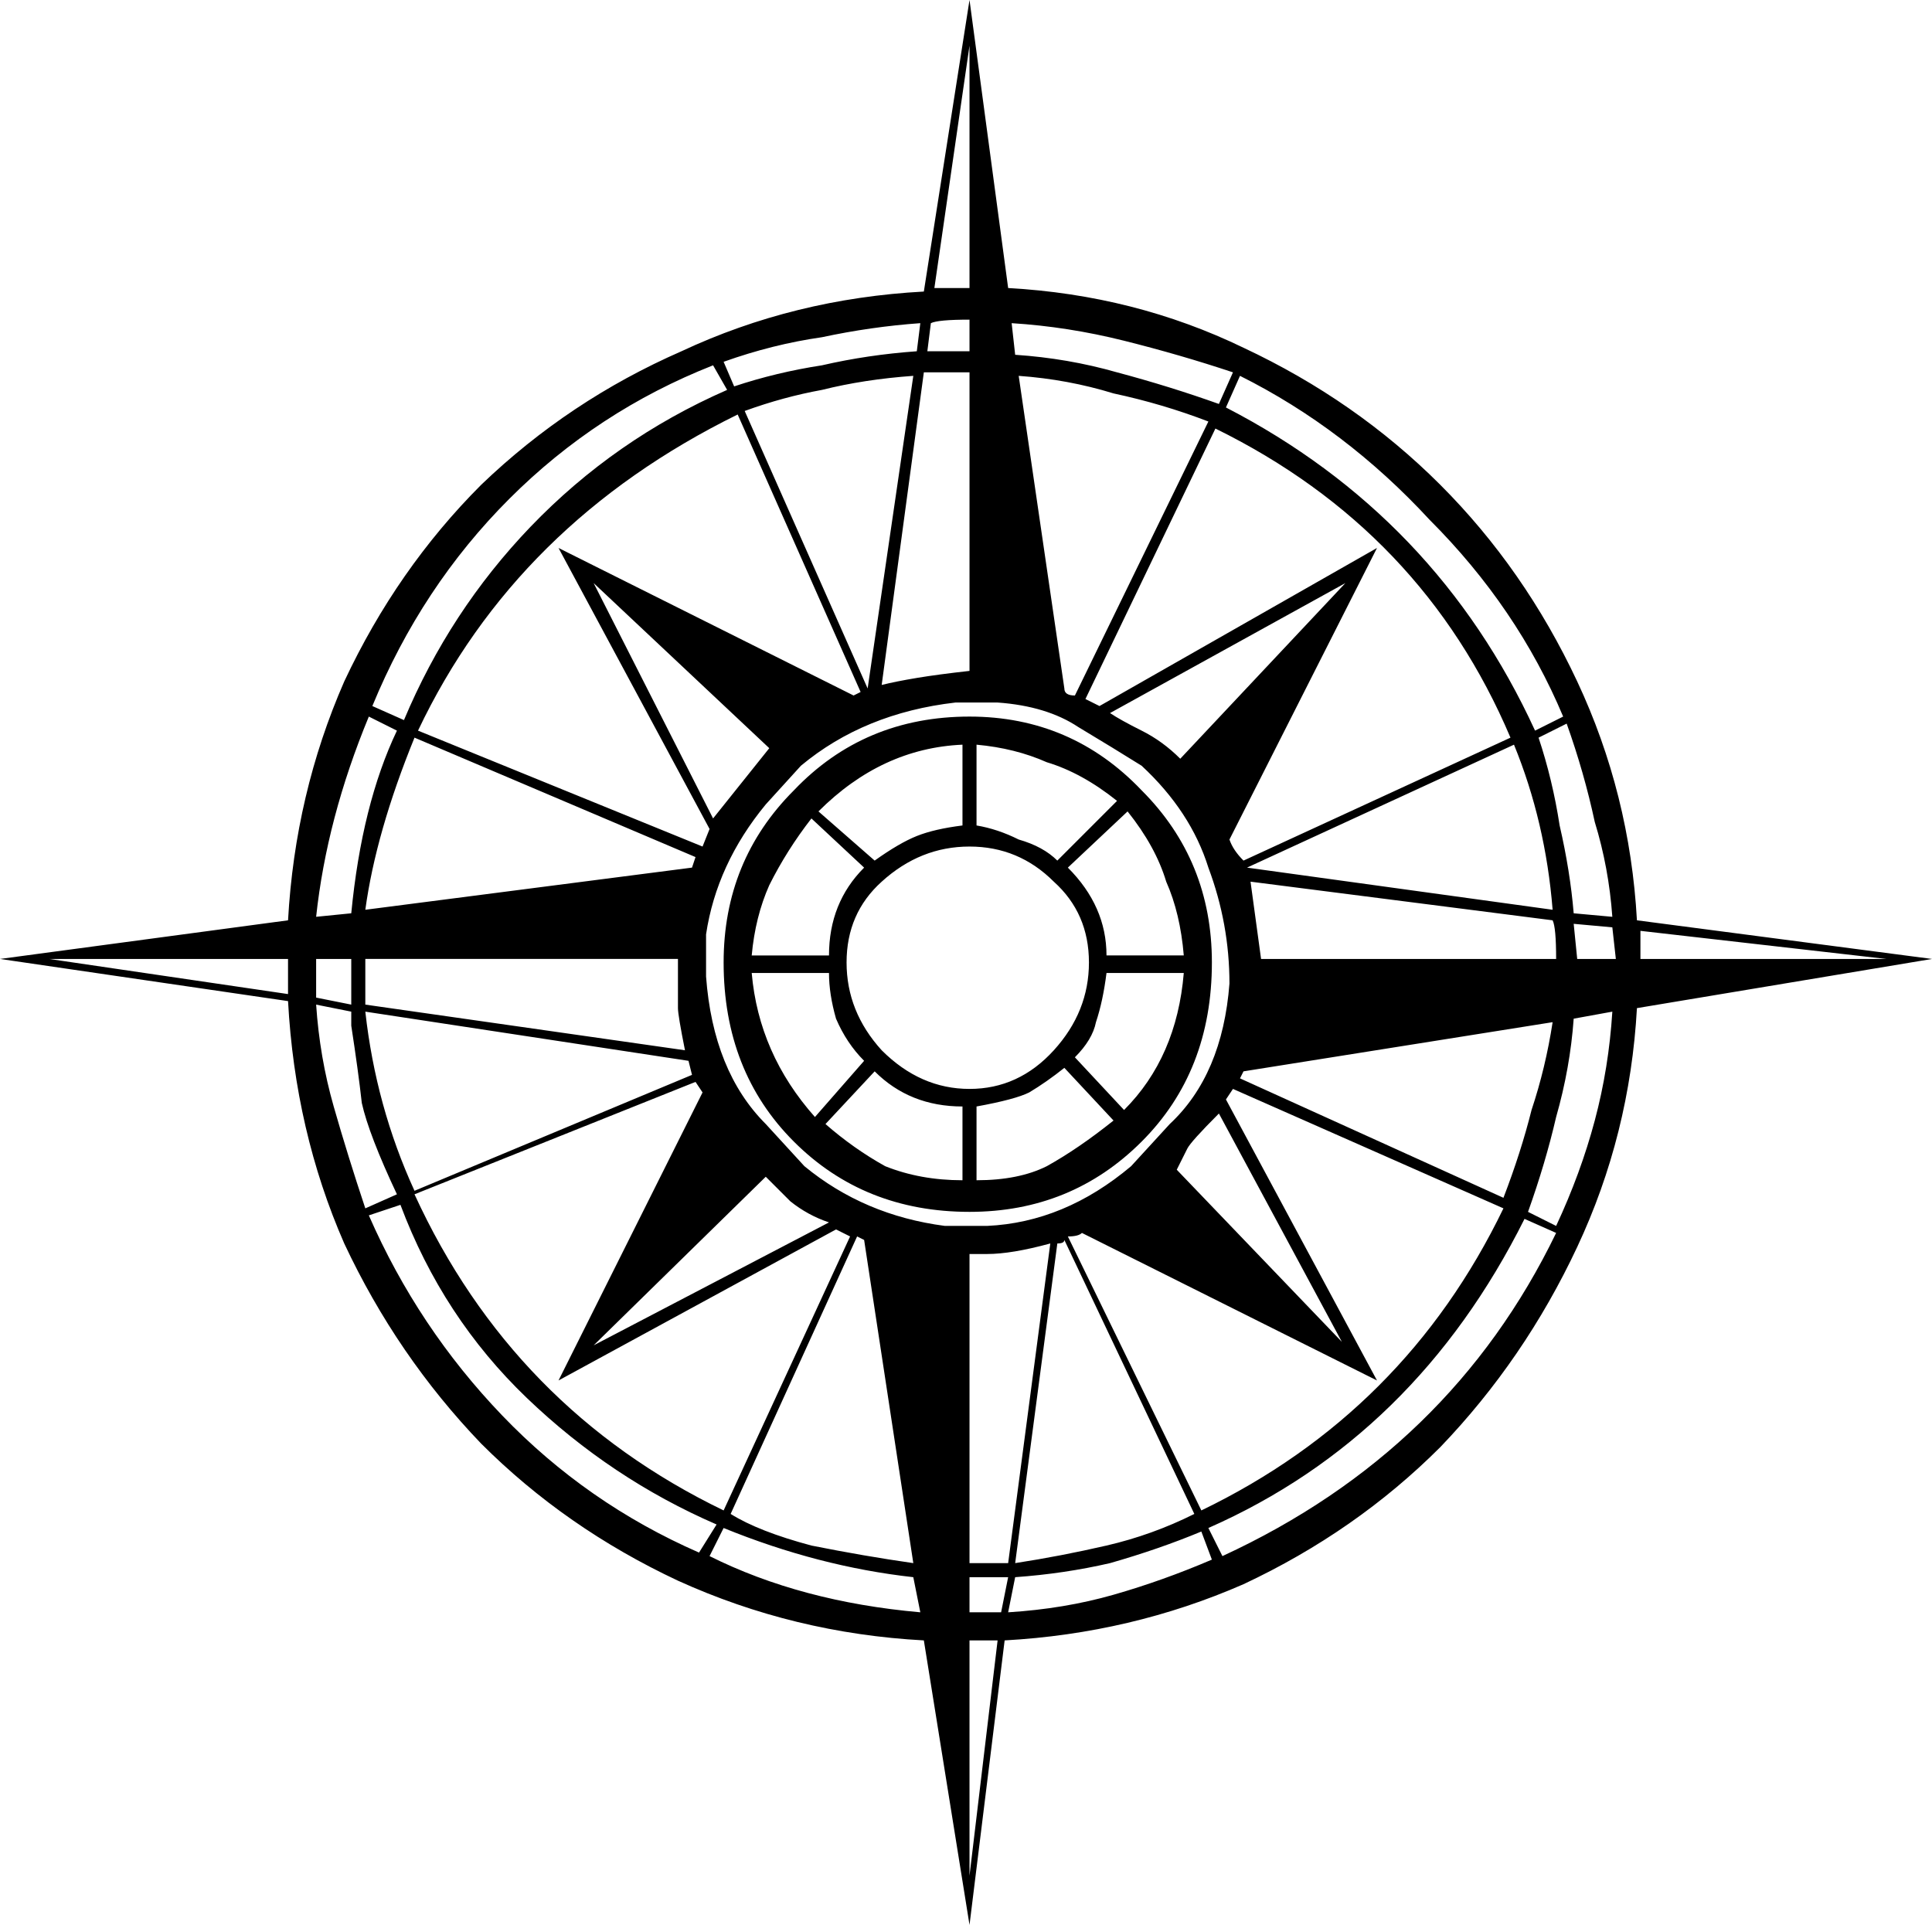 <?xml version="1.0" encoding="UTF-8" standalone="no"?>
<!-- Created with Inkscape (http://www.inkscape.org/) -->

<svg
   xmlns:dc="http://purl.org/dc/elements/1.1/"
   xmlns:cc="http://creativecommons.org/ns#"
   xmlns:rdf="http://www.w3.org/1999/02/22-rdf-syntax-ns#"
   xmlns:svg="http://www.w3.org/2000/svg"
   xmlns="http://www.w3.org/2000/svg"
   xmlns:sodipodi="http://sodipodi.sourceforge.net/DTD/sodipodi-0.dtd"
   xmlns:inkscape="http://www.inkscape.org/namespaces/inkscape"
   width="79.2"
   height="78.912"
   id="svg2"
   version="1.1"
   inkscape:version="0.48.2 r9819"
   sodipodi:docname="esri_7.svg">
  <defs
     id="defs4" />
  <sodipodi:namedview
     id="base"
     pagecolor="#ffffff"
     bordercolor="#666666"
     borderopacity="1.0"
     inkscape:pageopacity="0.0"
     inkscape:pageshadow="2"
     inkscape:zoom="2.1200443"
     inkscape:cx="-28.235749"
     inkscape:cy="74.830189"
     inkscape:document-units="px"
     inkscape:current-layer="layer1"
     showgrid="false"
     fit-margin-top="0"
     fit-margin-left="0"
     fit-margin-right="0"
     fit-margin-bottom="0"
     inkscape:window-width="1366"
     inkscape:window-height="744"
     inkscape:window-x="0"
     inkscape:window-y="24"
     inkscape:window-maximized="1" />
  <g
     inkscape:label="Camada 1"
     inkscape:groupmode="layer"
     id="layer1"
     transform="translate(-691.778,-148.089)">
    <g
       transform="translate(686.32,60.91)"
       style="font-size:144px;font-style:normal;font-variant:normal;font-weight:normal;font-stretch:normal;line-height:125%;letter-spacing:0px;word-spacing:0px;fill:#000000;fill-opacity:1;stroke:none;font-family:Arial;-inkscape-font-specification:Arial"
       id="text5078">
      <path
         d="m 84.658,126.491 -12.096,2.016 c -0.192,3.456 -1.008,6.72 -2.448,9.792 -1.44,3.072 -3.312,5.808 -5.616,8.208 -2.304,2.304 -4.992,4.176 -8.064,5.616 -3.072,1.344 -6.336,2.112 -9.792,2.304 l -1.44,11.664 -1.872,-11.664 c -3.552,-0.192 -6.912,-1.008 -10.08,-2.448 -3.072,-1.44 -5.76,-3.312 -8.064,-5.616 -2.304,-2.4 -4.176,-5.136 -5.616,-8.208 -1.344,-3.072 -2.112,-6.384 -2.304,-9.936 l -11.808,-1.728 11.808,-1.584 c 0.192,-3.456 0.96,-6.72 2.304,-9.792 1.44,-3.072 3.312,-5.76 5.616,-8.064 2.4,-2.304 5.136,-4.128 8.208,-5.472 3.072,-1.44 6.384,-2.256 9.936,-2.448 l 1.872,-11.952 1.584,11.808 c 3.456,0.192 6.672,1.008 9.648,2.448 3.072,1.44 5.76,3.312 8.064,5.616 2.304,2.304 4.176,4.992 5.616,8.064 1.44,3.072 2.256,6.336 2.448,9.792 l 12.096,1.584 m -38.736,10.944 c 2.112,-0.096 4.08,-0.912 5.904,-2.448 l 1.584,-1.728 c 1.44,-1.344 2.256,-3.264 2.448,-5.76 -7.1e-5,-1.632 -0.288,-3.216 -0.864,-4.752 -0.48,-1.536 -1.392,-2.928 -2.736,-4.176 -0.768,-0.48 -1.632,-1.008 -2.592,-1.584 -0.864,-0.576 -1.968,-0.912 -3.312,-1.008 l -1.728,0 c -2.496,0.288 -4.608,1.152 -6.336,2.592 l -1.44,1.584 c -1.344,1.632 -2.16,3.408 -2.448,5.328 l 0,1.728 c 0.192,2.592 1.008,4.608 2.448,6.048 l 1.584,1.728 c 1.632,1.344 3.552,2.16 5.76,2.448 l 1.728,0 m -10.8,-10.8 c -5.1e-5,-2.784 0.96,-5.136 2.88,-7.056 1.92,-2.016 4.32,-3.024 7.2,-3.024 2.784,7e-5 5.136,1.008 7.056,3.024 1.92,1.92 2.88,4.272 2.88,7.056 -7.1e-5,2.976 -0.96,5.424 -2.88,7.344 -1.92,1.92 -4.272,2.88 -7.056,2.88 -2.88,5e-5 -5.28,-0.96 -7.2,-2.88 -1.92,-1.92 -2.88,-4.368 -2.88,-7.344 m 0.576,-22.464 c -6.048,2.976 -10.416,7.296 -13.104,12.96 l 11.664,4.752 0.288,-0.72 -6.192,-11.52 12.096,6.048 0.288,-0.144 -5.04,-11.376 m -1.44,27.792 -0.288,-0.432 -11.52,4.608 c 2.688,5.856 6.912,10.176 12.672,12.96 l 5.184,-11.232 -0.576,-0.288 -11.376,6.192 5.904,-11.808 m 33.12,-14.544 c -2.4,-5.664 -6.432,-9.888 -12.096,-12.672 l -5.328,11.088 0.576,0.288 11.376,-6.48 -6.048,11.952 c 0.096,0.288 0.288,0.576 0.576,0.864 l 10.944,-5.04 m -17.568,20.304 c -0.096,0.096 -0.288,0.144 -0.576,0.144 l 5.472,11.232 c 5.568,-2.688 9.696,-6.816 12.384,-12.384 l -11.088,-4.896 -0.288,0.432 6.192,11.52 -12.096,-6.048 m 0.288,-11.088 c -6.6e-5,-1.344 -0.48,-2.448 -1.44,-3.312 -0.96,-0.96 -2.112,-1.44 -3.456,-1.44 -1.344,6e-5 -2.544,0.48 -3.6,1.44 -0.96,0.864 -1.44,1.968 -1.44,3.312 -5.6e-5,1.344 0.48,2.544 1.44,3.6 1.056,1.056 2.256,1.584 3.6,1.584 1.344,5e-5 2.496,-0.528 3.456,-1.584 0.96,-1.056 1.44,-2.256 1.44,-3.6 m 4.896,-22.176 c -1.248,-0.48 -2.544,-0.864 -3.888,-1.152 -1.248,-0.384 -2.544,-0.624 -3.888,-0.72 l 1.872,12.816 c -6.5e-5,0.192 0.144,0.288 0.432,0.288 l 5.472,-11.232 m -21.312,26.208 -13.248,-2.016 c 0.288,2.592 0.96,5.04 2.016,7.344 l 11.376,-4.752 -0.144,-0.576 m 9.216,20.592 -2.016,-13.248 -0.288,-0.144 -5.184,11.376 c 0.768,0.48 1.872,0.912 3.312,1.296 1.44,0.288 2.832,0.528 4.176,0.72 m -20.448,-33.84 c -1.056,2.592 -1.728,4.944 -2.016,7.056 l 13.392,-1.728 0.144,-0.432 -11.52,-4.896 m 26.352,20.736 -1.728,13.104 c 1.248,-0.192 2.496,-0.432 3.744,-0.72 1.248,-0.288 2.448,-0.72 3.6,-1.296 l -5.328,-11.232 c -6.5e-5,0.096 -0.096,0.144 -0.288,0.144 m 20.304,-9.072 -12.672,2.016 -0.144,0.288 10.8,4.896 c 0.48,-1.248 0.864,-2.448 1.152,-3.6 0.384,-1.152 0.672,-2.352 0.864,-3.6 m -26.208,-26.496 c -1.344,0.096 -2.592,0.288 -3.744,0.576 -1.056,0.192 -2.112,0.48 -3.168,0.864 l 5.04,11.376 1.872,-12.816 m 26.208,21.888 c -0.192,-2.4 -0.72,-4.656 -1.584,-6.768 l -10.944,5.04 12.528,1.728 m -48.672,2.448 0,1.44 13.104,1.872 c -0.192,-0.96 -0.288,-1.536 -0.288,-1.728 l 0,-2.016 -12.816,0 0,0.432 m 24.768,-24.48 -1.872,0 -1.728,12.816 c 0.384,-0.096 0.864,-0.192 1.44,-0.288 0.576,-0.096 1.296,-0.192 2.16,-0.288 l 0,-12.24 m 0,48.816 1.584,0 1.728,-13.104 c -1.056,0.288 -1.92,0.432 -2.592,0.432 l -0.72,0 0,12.672 m 24.048,-24.768 c -8.5e-5,-0.864 -0.048,-1.392 -0.144,-1.584 l -12.384,-1.584 0.432,3.168 12.096,0 m 0.288,-9.936 c -1.248,-2.976 -3.072,-5.664 -5.472,-8.064 -2.304,-2.496 -4.896,-4.464 -7.776,-5.904 l -0.576,1.296 c 5.76,2.976 9.984,7.392 12.672,13.248 l 1.152,-0.576 m -34.272,-13.392 -0.576,-1.008 c -3.168,1.248 -5.952,3.072 -8.352,5.472 -2.4,2.4 -4.272,5.232 -5.616,8.496 l 1.296,0.576 c 1.248,-2.976 2.976,-5.616 5.184,-7.92 2.304,-2.4 4.992,-4.272 8.064,-5.616 m 32.688,33.984 c -2.976,5.952 -7.296,10.176 -12.96,12.672 l 0.576,1.152 c 6.24,-2.88 10.8,-7.296 13.68,-13.248 l -1.296,-0.576 m -33.84,13.68 0.72,-1.152 c -2.88,-1.248 -5.472,-2.976 -7.776,-5.184 -2.304,-2.208 -4.032,-4.848 -5.184,-7.92 l -1.296,0.432 c 1.344,3.072 3.168,5.808 5.472,8.208 2.304,2.4 4.992,4.272 8.064,5.616 m -4.32,-39.744 4.896,9.648 2.304,-2.88 -7.2,-6.768 m 15.696,9.936 c 0.576,0.096 1.152,0.288 1.728,0.576 0.672,0.192 1.2,0.48 1.584,0.864 l 2.448,-2.448 c -0.96,-0.768 -1.92,-1.296 -2.88,-1.584 -0.864,-0.384 -1.824,-0.624 -2.88,-0.72 l 0,3.312 m -0.576,-3.312 c -2.208,0.096 -4.176,1.008 -5.904,2.736 l 2.304,2.016 c 0.672,-0.48 1.248,-0.816 1.728,-1.008 0.48,-0.192 1.104,-0.336 1.872,-0.432 l 0,-3.312 m 9.072,8.64 c -0.096,-1.152 -0.336,-2.16 -0.72,-3.024 -0.288,-0.96 -0.816,-1.92 -1.584,-2.88 l -2.448,2.304 c 1.056,1.056 1.584,2.256 1.584,3.6 l 3.168,0 m 6.624,-15.264 -9.648,5.328 c 0.288,0.192 0.72,0.432 1.296,0.72 0.576,0.288 1.104,0.672 1.584,1.152 l 6.768,-7.2 m -6.624,15.984 -3.168,0 c -0.096,0.768 -0.24,1.44 -0.432,2.016 -0.096,0.48 -0.384,0.96 -0.864,1.44 l 2.016,2.16 c 1.44,-1.44 2.256,-3.312 2.448,-5.616 m -17.712,0 c 0.192,2.208 1.056,4.176 2.592,5.904 l 2.016,-2.304 c -0.48,-0.48 -0.864,-1.056 -1.152,-1.728 -0.192,-0.672 -0.288,-1.296 -0.288,-1.872 l -3.168,0 m 9.216,8.496 c 1.152,5e-5 2.112,-0.192 2.88,-0.576 0.864,-0.48 1.776,-1.104 2.736,-1.872 l -2.016,-2.16 c -0.48,0.384 -0.96,0.72 -1.44,1.008 -0.384,0.192 -1.104,0.384 -2.16,0.576 l 0,3.024 m -0.576,-3.024 c -1.44,5e-5 -2.64,-0.48 -3.6,-1.44 l -2.016,2.16 c 0.768,0.672 1.584,1.248 2.448,1.728 0.96,0.384 2.016,0.576 3.168,0.576 l 0,-3.024 m -5.472,-6.192 c -5.5e-5,-1.44 0.48,-2.64 1.44,-3.6 l -2.16,-2.016 c -0.672,0.864 -1.248,1.776 -1.728,2.736 -0.384,0.864 -0.624,1.824 -0.72,2.88 l 3.168,0 m -9.648,15.984 9.648,-5.04 c -0.576,-0.192 -1.104,-0.48 -1.584,-0.864 -0.48,-0.48 -0.816,-0.816 -1.008,-1.008 l -7.056,6.912 m 30.672,-0.144 -5.04,-9.36 c -0.768,0.768 -1.2,1.248 -1.296,1.44 l -0.432,0.864 6.768,7.056 m 11.088,-13.536 -1.584,0.288 c -0.096,1.344 -0.336,2.688 -0.72,4.032 -0.288,1.248 -0.672,2.544 -1.152,3.888 l 1.152,0.576 c 0.672,-1.44 1.2,-2.88 1.584,-4.32 0.384,-1.44 0.624,-2.928 0.72,-4.464 m -24.624,-28.224 0.144,1.296 c 1.44,0.096 2.832,0.336 4.176,0.72 1.44,0.384 2.832,0.816 4.176,1.296 l 0.576,-1.296 c -1.44,-0.48 -2.928,-0.912 -4.464,-1.296 -1.536,-0.384 -3.072,-0.624 -4.608,-0.72 m -4.032,51.408 c -2.592,-0.288 -5.184,-0.96 -7.776,-2.016 l -0.576,1.152 c 2.496,1.248 5.376,2.016 8.64,2.304 l -0.288,-1.44 m 4.176,0 -0.288,1.44 c 1.536,-0.096 2.976,-0.336 4.32,-0.72 1.344,-0.384 2.688,-0.864 4.032,-1.44 l -0.432,-1.152 c -1.152,0.48 -2.4,0.912 -3.744,1.296 -1.248,0.288 -2.544,0.48 -3.888,0.576 m 24.48,-27.072 c -0.096,-1.344 -0.336,-2.64 -0.72,-3.888 -0.288,-1.344 -0.672,-2.688 -1.152,-4.032 l -1.152,0.576 c 0.384,1.152 0.672,2.352 0.864,3.6 0.288,1.248 0.48,2.448 0.576,3.6 l 1.584,0.144 m -49.824,11.376 c -0.768,-1.632 -1.248,-2.88 -1.44,-3.744 -0.096,-0.864 -0.24,-1.92 -0.432,-3.168 l 0,-0.576 -1.44,-0.288 c 0.096,1.44 0.336,2.832 0.72,4.176 0.384,1.344 0.816,2.736 1.296,4.176 l 1.296,-0.576 m -3.312,-11.376 1.44,-0.144 c 0.288,-2.976 0.912,-5.472 1.872,-7.488 l -1.152,-0.576 c -1.152,2.784 -1.872,5.52 -2.16,8.208 m 24.768,-24.336 c -1.344,0.096 -2.688,0.288 -4.032,0.576 -1.344,0.192 -2.688,0.528 -4.032,1.008 l 0.432,1.008 c 1.152,-0.384 2.352,-0.672 3.6,-0.864 1.248,-0.288 2.544,-0.48 3.888,-0.576 l 0.144,-1.152 m -35.712,26.064 9.792,1.44 0,-1.44 -9.792,0 m 37.728,-37.44 -1.44,9.936 1.44,0 0,-9.936 m 0,75.024 1.152,-9.648 -1.152,0 0,9.648 m 37.584,-37.584 -10.08,-1.152 0,1.152 10.08,0 m -64.368,1.584 1.44,0.288 0,-1.872 -1.44,0 0,1.584 m 53.28,-1.584 -0.144,-1.296 -1.584,-0.144 0.144,1.44 1.584,0 m -26.496,26.784 1.296,0 0.288,-1.44 -1.584,0 0,1.44 m 0,-52.992 c -0.864,9e-5 -1.392,0.048 -1.584,0.144 l -0.144,1.152 1.728,0 0,-1.296"
         style="font-family:ESRI North;-inkscape-font-specification:ESRI North"
         id="path5083"
         inkscape:connector-curvature="0"
         sodipodi:nodetypes="cccccccccccccccccccccccccccccccccccccccccccccccscccccccccccccccccccccccccccccccccccccccccccccccccccccccccccccccccccccccccccccccccccccccccccccccccccccccccccccccccccccccccccccccccccccccccccccccccccccccccccccccccccccccccccccccccccccccccccccccccccccccccccccccccccccccccccccccccccccccccccccccccccccccccccccccccccccccccccccccccccccccccccccccccccccc" />
    </g>
  </g>
</svg>
